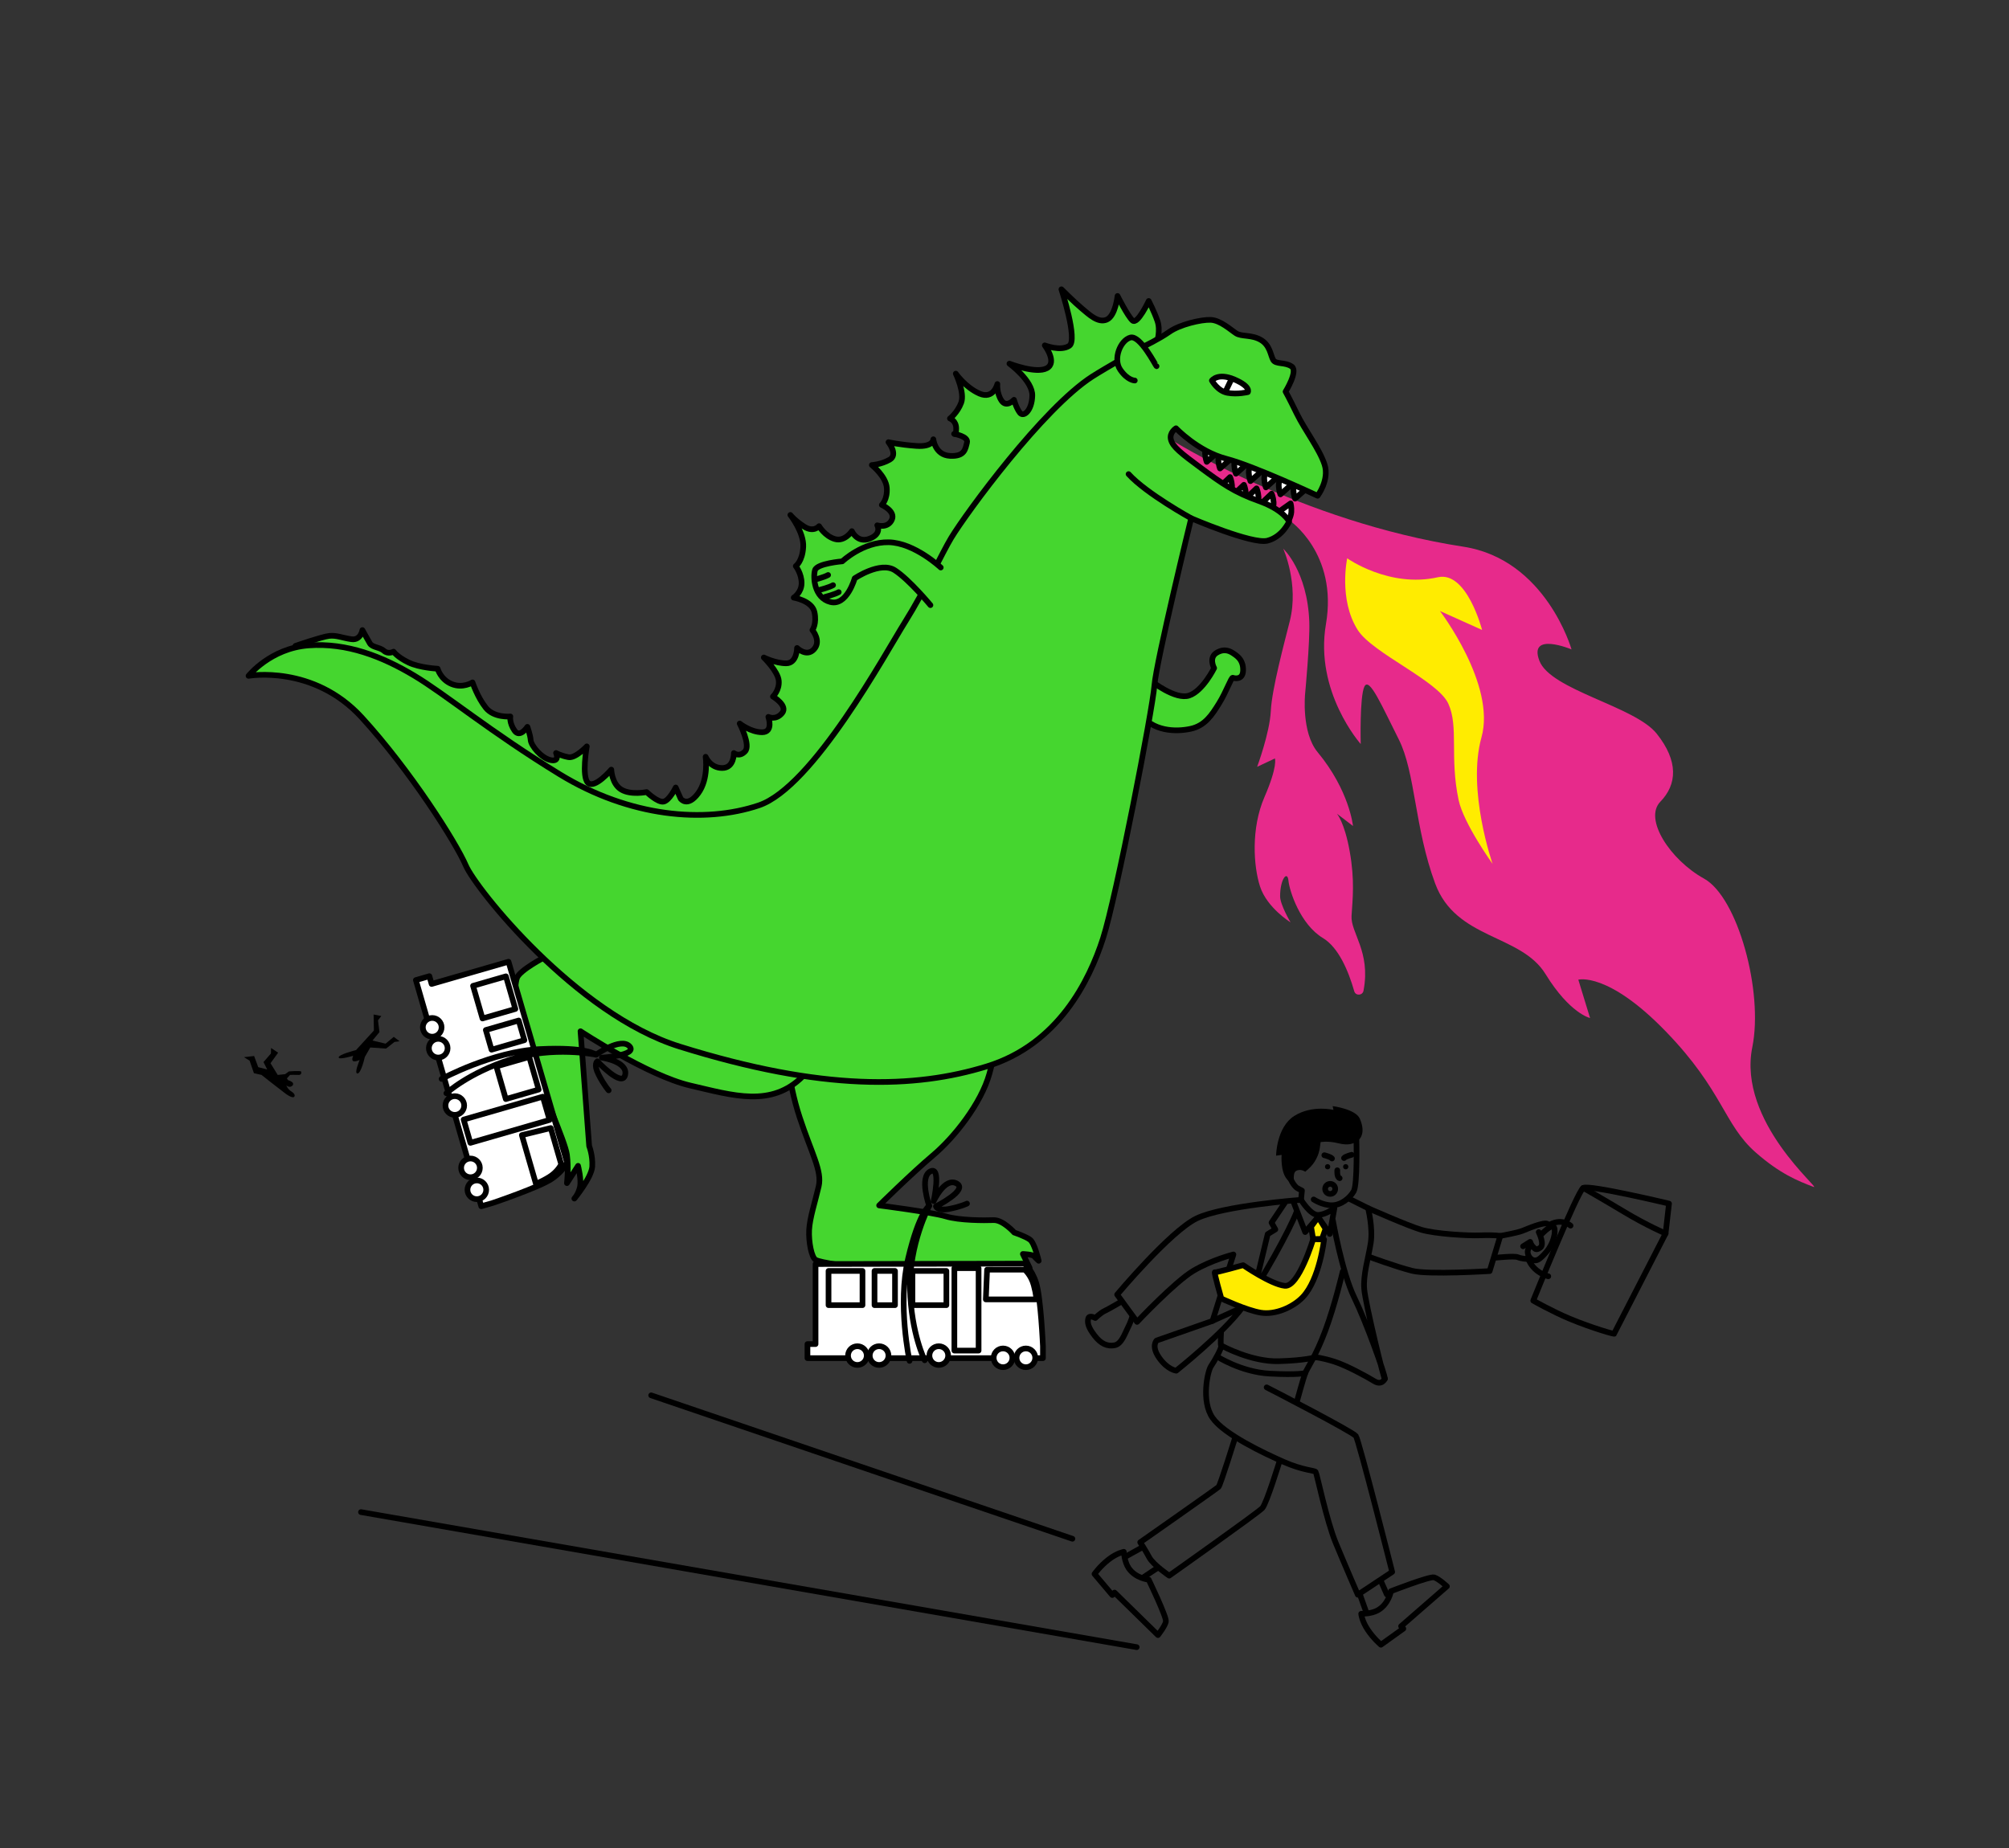 <?xml version="1.0" encoding="utf-8"?>
<!-- Generator: Adobe Illustrator 23.0.2, SVG Export Plug-In . SVG Version: 6.00 Build 0)  -->
<svg version="1.1" xmlns="http://www.w3.org/2000/svg" xmlns:xlink="http://www.w3.org/1999/xlink" x="0px" y="0px"
	 viewBox="0 0 709.97 653.29" style="enable-background:new 0 0 709.97 653.29;" xml:space="preserve">
<rect x="0" y="0" width="709.97" height="653.29" fill="#333333" stroke="none"/>
<style type="text/css">
	.st0{fill:#45D62F;stroke:#000000;stroke-width:2;stroke-linecap:round;stroke-linejoin:round;}
	.st1{fill:#E72A8B;}
	.st2{fill:#FFFFFF;stroke:#000000;stroke-width:2;stroke-linecap:round;stroke-linejoin:round;stroke-miterlimit:10;}
	.st3{fill:none;stroke:#000000;stroke-width:2;stroke-linecap:round;stroke-linejoin:round;stroke-miterlimit:10;}
	.st4{fill:#FFEC00;stroke:#000000;stroke-width:2;stroke-linecap:round;stroke-linejoin:round;}
	.st5{fill:#FFEC00;}
</style>
<g>
	<g>
		<path class="st0" d="M277.7,369.03c0,0,0.63,12.89,4.86,25.78c4.23,12.89,8.03,19.02,6.76,24.51c-1.27,5.49-3.17,11.2-3.38,15.42
			c-0.21,4.23,0.85,9.72,2.32,10.56c1.48,0.85,11.88,2.83,23.95,2.64c12.07-0.19,42.48-0.6,42.48-0.6l9.18,0.8l-2.39-4.92
			c0,0,3.46,0.13,3.99,0.8c0.53,0.66,1.6,1.6,1.6,1.6s-1.46-6.25-3.06-7.45c-1.6-1.2-5.59-2.53-5.59-2.53s-3.99-4.52-7.31-4.39
			c-3.32,0.13-12.1,0.13-16.89-1.33c-4.79-1.46-23.54-3.86-23.54-3.86s11.44-11.3,19.02-17.69s17.02-18.35,19.95-28.86
			c2.93-10.51,6.92-30.72,6.92-30.72"/>
		<path class="st0" d="M192.93,338.08c0,0-9.38,4.8-10.26,7.64c-0.87,2.84-1.31,10.04,3.93,25.31c5.24,15.28,13.09,32.3,13.75,37.1
			s0,10.04,0,10.04l3.93-6.11c0,0,1.31,5.02,0.65,7.64s-1.96,3.93-1.96,3.93s6.11-7.42,6.33-11.35s-1.09-7.2-1.09-7.2l-3.06-40.59
			c0,0,23.79,15.71,38.84,19.2c15.06,3.49,28.59,7.86,39.72-3.27c11.13-11.13,10.69-20.51,10.69-20.51L192.93,338.08z"/>
		<path class="st0" d="M406.94,240.77c0,0,8.48,6.72,13.32,5.06c4.84-1.65,8.81-9.69,8.81-9.69s-2.05-3.68,0.92-5.44
			c2.97-1.76,5.03-0.32,6.06,0.38c1.62,1.09,3.36,2.53,3.25,5.94s-3.08,2.75-3.63,2.53s-2.31,4.95-4.84,9.03
			c-2.53,4.07-4.95,7.93-10.13,9.03c-5.17,1.1-13.43,0.99-18.06-5.62"/>
		<path class="st0" d="M408.88,120.92c0,0,1.32-4.11,0.15-7.49c-1.17-3.38-3.08-7.05-3.08-7.05s-3.97,8.52-5.73,6.9
			c-1.76-1.62-5.29-8.67-5.29-8.67s-0.73,7.05-3.82,8.37c-3.08,1.32-6.32-1.91-8.81-3.97s-7.2-6.76-7.2-6.76s5.87,17.92,2.79,19.97
			s-8.67-0.15-8.67-0.15s4.55,6.02,0.73,8.08c-3.82,2.06-13.22-1.62-13.22-1.62s8.22,6.02,8.08,11.31s-3.08,7.78-4.41,6.02
			c-1.32-1.76-2.06-4.55-2.06-4.55s-2.64,2.94-4.41,0.29c-1.76-2.64-1.47-5.87-1.47-5.87s-1.32,5.58-6.32,3.38s-8.37-7.05-8.37-7.05
			s3.23,6.76,1.91,10.28s-3.97,5.58-3.97,5.58s2.2,0.73,2.2,3.52s-0.73,1.91-0.73,1.91s5.14,0.88,4.55,3.08s-0.73,4.99-6.02,4.7
			c-5.29-0.29-5.87-5.87-5.87-5.87s0,2.79-6.02,2.35c-6.02-0.44-9.84-1.32-9.84-1.32s3.52,4.41,0.44,6.17
			c-3.08,1.76-6.32,1.91-6.32,1.91s4.99,3.97,5.29,8.08c0.29,4.11-1.76,6.02-1.76,6.02s4.99,2.2,3.52,5.29
			c-1.47,3.08-5.14,1.91-5.14,1.91s1.76,2.94-2.64,4.7c-4.41,1.76-6.32-2.64-6.32-2.64s-2.5,3.82-6.02,2.79s-5.58-4.55-5.58-4.55
			s-1.91,2.35-5.29,0.15c-3.38-2.2-4.85-4.11-4.85-4.11s4.85,6.17,4.55,11.31c-0.29,5.14-2.64,6.76-2.64,6.76s2.06,2.64,2.06,6.02
			s-2.79,5.14-2.79,5.14s6.46,1.03,7.34,5.14c0.88,4.11-0.73,6.32-0.73,6.32s3.23,3.82,0.59,6.76c-2.64,2.94-6.02-0.44-6.02-0.44
			s0,5.43-3.82,5.43c-3.82,0-7.93-2.06-7.93-2.06s4.99,4.85,5.29,8.22c0.29,3.38-2.06,5.58-2.06,5.58s5.43,3.23,3.23,5.87
			c-2.2,2.64-4.85,1.32-4.85,1.32s1.91,5.43-2.2,5.43c-4.11,0-7.93-3.08-7.93-3.08s3.97,7.64,1.91,9.84s-3.97,0.59-3.97,0.59
			s0.15,5.29-4.11,5.29c-4.26,0-5.87-3.97-5.87-3.97s1.17,7.78-2.64,12.92s-6.17,1.91-6.17,1.91l-1.76-3.97c0,0-2.2,4.55-4.26,4.99
			c-2.06,0.44-6.02-3.38-6.02-3.38s-5.58,1.17-8.96-0.88c-3.38-2.06-3.52-7.05-3.52-7.05s-5.87,6.9-8.22,4.7
			c-2.35-2.2-0.44-12.92-0.44-12.92s-3.97,4.26-6.46,3.82c-2.5-0.44-4.41-1.47-4.41-1.47s1.47,3.23-1.91,2.5
			c-3.38-0.73-6.9-5.14-7.05-7.05c-0.15-1.91-1.17-4.7-1.17-4.7s-2.64,4.11-4.55,1.32c-1.91-2.79-1.47-4.99-1.47-4.99
			s-5.73,0.59-8.67-3.08c-2.94-3.67-4.7-8.96-4.7-8.96s-3.38,2.2-7.34,0.59c-3.97-1.62-4.99-5.43-4.99-5.43s-6.32-0.29-10.28-2.2
			s-5.29-3.82-5.29-3.82s-1.91,1.03-3.38-0.29s-4.11-1.17-4.99-2.64c-0.88-1.47-2.64-4.7-2.64-4.7s-0.59,3.67-3.82,3.23
			c-3.23-0.44-5.29-1.47-7.93-1.17s-11.9,3.52-11.9,3.52s60.51,27.02,74.91,39.36c14.39,12.34,45.24,30.99,72.12,27.02
			c26.88-3.97,47-27.61,59.63-48.03c12.63-20.42,28.93-55.22,41.12-68.74C364.38,164.39,408.88,120.92,408.88,120.92z"/>
		<path class="st1" d="M455.6,183.87c0,0,17.29,11.58,12.98,36.75c-4.1,23.93,12.29,42.36,12.29,42.36s-0.42-16.88,1.32-20.35
			c1.74-3.47,6.17,6.91,12.11,18.67c5.94,11.75,5.53,31.09,12.88,50.98c7.35,19.89,30.26,17.79,39,32.01
			c8.61,13.99,15.74,15.53,15.74,15.53l-4.15-13.55c0,0,10.4-2.88,30.85,18.23c20.45,21.11,20.48,32.91,31.92,42.91
			c8.51,7.45,14.74,9.96,20.35,12.1c3.16,1.2-26.97-23.04-21.63-49.41c3.96-19.55-5.11-52.94-17.05-59.55
			c-11.94-6.6-21.41-21.06-15.46-27.18s6.47-14.35-1.29-24.07c-7.77-9.72-37.52-15.37-41.46-25.78
			c-3.94-10.41,11.37-3.99,11.37-3.99s-9.01-31.79-38.22-36.3c-57.74-8.91-103.52-37.98-103.52-37.98l10.17,10.47L455.6,183.87z"/>
		<path class="st2" d="M454.87,184.99c0,0,1.35-2.17,1.48-3.99c0.13-1.82-0.26-3.08-0.26-3.08l-5.21,3.69L454.87,184.99z"/>
		<path class="st2" d="M449.2,181.65c0,0,1.02-2.34,0.89-4.16c-0.13-1.82-0.7-3.01-0.7-3.01l-4.63,4.39L449.2,181.65z"/>
		<path class="st2" d="M443.87,179.78c0,0,1.02-2.34,0.89-4.16c-0.13-1.82-0.7-3.01-0.7-3.01l-4.63,4.39L443.87,179.78z"/>
		<path class="st2" d="M439.4,178.52c0,0,1.02-2.34,0.89-4.16c-0.13-1.82-0.7-3.01-0.7-3.01l-4.63,4.39L439.4,178.52z"/>
		<path class="st2" d="M434.5,175.79c0,0,1.02-2.34,0.89-4.16c-0.13-1.82-0.7-3.01-0.7-3.01l-4.63,4.39L434.5,175.79z"/>
		<path class="st2" d="M426.9,156.09c0,0-1.1,2.3-1.04,4.13c0.07,1.83,0.59,3.03,0.59,3.03l4.78-4.23L426.9,156.09z"/>
		<path class="st2" d="M431.59,158.43c0,0-1.1,2.3-1.04,4.13c0.07,1.83,0.59,3.03,0.59,3.03l4.78-4.23L431.59,158.43z"/>
		<path class="st2" d="M437.22,160.27c0,0-1.1,2.3-1.04,4.13c0.07,1.83,0.59,3.03,0.59,3.03l4.78-4.23L437.22,160.27z"/>
		<path class="st2" d="M442.35,162.89c0,0-1.1,2.3-1.04,4.13c0.07,1.83,0.59,3.03,0.59,3.03l4.78-4.23L442.35,162.89z"/>
		<path class="st2" d="M447.81,165.12c0,0-1.1,2.3-1.04,4.13c0.07,1.83,0.59,3.03,0.59,3.03l4.78-4.23L447.81,165.12z"/>
		<path class="st2" d="M452.94,167.58c0,0-1.1,2.3-1.04,4.13c0.07,1.83,0.59,3.03,0.59,3.03l4.78-4.23L452.94,167.58z"/>
		<path class="st2" d="M458.12,169.08c0,0-1.1,2.3-1.04,4.13c0.07,1.83,0.59,3.03,0.59,3.03l4.78-4.23L458.12,169.08z"/>
		<g>
			<path d="M466.69,403.68c0,0,2.55-0.52,6.19,0.39s5.35,0.14,6.5-0.56c2.11-1.29,2.93-4.04,1.19-8.08
				c-1.48-3.45-9.62-4.48-9.62-4.48l0.29,1.34c0,0-7.53-1.86-13.86,2.14c-6.32,4-6.42,14.04-6.42,14.04l1.95-0.28
				c0,0-0.46,5.86,1.86,8.56c2.32,2.7,2.88,2.79,2.88,2.79s-1.21-4.74,0.37-5.67s3.25,0.28,3.25,0.28l1.14-1.02
				c2.25-2.01,3.69-4.77,4.06-7.76L466.69,403.68z"/>
			<path class="st3" d="M479.34,402.45c0,0,0.43,16.21-0.94,18.6s-4.44,4.95-7.76,4.95s-6.4-2.05-6.4-2.05"/>
			<path class="st3" d="M468.01,408.31c0,0,2.24,0.54,2.71,1.16"/>
			<path class="st3" d="M477.68,408.16c0,0-2.24,0.54-2.71,1.16"/>
			<path class="st3" d="M472.59,413.63c0,0-0.24,2.43,0.84,2.8"/>
			<circle cx="469.17" cy="412.38" r="0.92"/>
			<circle cx="475.57" cy="412.38" r="0.92"/>
			<circle class="st3" cx="470.08" cy="420.21" r="1.78"/>
			<path class="st3" d="M455.72,415.95c0,0,1.35,3.27,2.87,4.06c1.51,0.8,1.51,0.8,1.51,0.8l-0.32,3.27c0,0-27.66,2.05-36.96,6.59
				c-9.31,4.54-28.03,26.9-28.03,26.9l7.04,9.65c0,0,13.39-14.19,19.86-18.04c6.47-3.86,14.19-5.79,14.19-5.79l-7.38,23.49
				l-19.75,6.92c0,0-2.04,1.93,0.91,6.13c2.95,4.2,6.01,4.54,6.01,4.54s16.57-13.16,23.38-22.36s17.02-28.03,19.18-33.82"/>
			<line class="st3" x1="428.49" y1="466.87" x2="439.05" y2="462.1"/>
			<path class="st3" d="M396.26,460.06c0,0-4.43,2.61-5.9,3.29s-3.29,2.5-3.29,2.5s-2.16-1.25-2.5,0.23s0,3.06,2.27,6.01
				c2.27,2.95,4.54,3.86,7.04,3.4c2.5-0.45,3.63-4.2,4.65-6.13s1.7-4.2,1.7-4.2"/>
			<path class="st3" d="M459.78,424.07c0,0,3.33,5.46,6.05,5.35c2.71-0.1,5.74-2.4,5.74-2.4s-1.67,9.49-1.67,9.18
				c0-0.31-4.07-6.05-4.07-6.05l-4.59,5.32l-4.28-11.06"/>
			<polyline class="st3" points="454.04,425.15 449.35,432.14 450.7,434.54 447.99,436.21 443.19,456.14 			"/>
			<path class="st3" d="M471.05,431.41c0,0,3.23,18.36,7.51,27.13c4.28,8.76,10.85,27.13,10.85,28.8s-6.89-26.61-7.3-31.72
				c-0.42-5.11,1.46-10.96,2.3-16.28c0.83-5.32-0.94-12.31-0.94-12.31l-6.89-3.44"/>
			<path class="st3" d="M489.41,487.33c0,0-1.04,2.5-3.76,0.83s-9.81-5.53-14.09-6.89c-4.28-1.36-6.75-1.57-6.75-1.57"/>
			<path class="st3" d="M483.46,427.03c0,0,13.88,6.16,18.78,7.62c4.9,1.46,16.37,2.16,20.87,1.98c5.22-0.21,7.09,0.21,7.09,0.21
				l-3.76,12.42c0,0-21.7,1.36-27.44-0.1c-5.74-1.46-15.02-4.9-15.02-4.9"/>
			<path class="st3" d="M530.21,436.83c0,0,5.84-1.04,7.72-1.77s8.03-3.44,9.08-2.4"/>
			<path class="st3" d="M543.77,435.48c0,0,2.19,4.38,0.52,5.53s-1.88,0.21-2.5-0.31c-0.63-0.52-1.04-1.77-1.04-1.77l-2.5,1.57"/>
			<path class="st3" d="M528.33,444.56c0,0,6.78-0.73,8.03-0.21c1.25,0.52,3.13,0.63,3.13,0.63"/>
			<path class="st3" d="M544.92,436.1c0,0,3.55-3.76,4.28-2.3c0.73,1.46-0.21,5.74-2.61,8.56c-2.4,2.82-3.28,3.13-4.17,3.13
				c-1.77,0-3.44-2.82-1.98-4.59"/>
			<path class="st3" d="M547.16,451.1c0,0-5.41-1.17-7.24-6.65"/>
			<path class="st3" d="M555.03,433.2c0,0-2.96-2.69-7.2-0.42"/>
			<path class="st3" d="M570.44,471.33c0.96,0.59-7.76-1.9-15.82-5.27c-6.12-2.56-12.78-6.35-12.78-6.35s15.59-38.63,17.67-39.84
				s30.31,5.54,30.31,5.54l-1.21,10.57L570.44,471.33z"/>
			<path class="st3" d="M559.52,419.87c0,0,6.39,3.62,14.54,8.51c7.86,4.72,14.56,7.6,14.56,7.6"/>
			<path class="st3" d="M474.51,449.41c0,0-2.73,11.74-6.14,20.88c-3.41,9.14-6.41,13.24-7.1,15.01c-0.68,1.77-3,10.24-3,10.24"/>
			<path class="st3" d="M431.52,470.97c0,0-0.27,4.09,0,4.78s-2.32,5.32-3.55,7.1c-1.23,1.77-3.55,12.42,0.55,18.29
				c4.09,5.87,18.29,12.56,25.11,15.56c6.82,3,10.92,3,11.33,3.55s3.82,17.2,7.1,25.11c3.28,7.92,7.78,18.29,7.78,18.29l12.15-8.05
				c0,0-11.74-46.54-12.83-48.04c-1.09-1.5-29.62-16.24-31.53-17.2"/>
			<path class="st3" d="M432.14,475.85c0,0,10.18,5.54,19.74,5.27c9.56-0.27,12.94-1.41,12.94-1.41"/>
			<path class="st3" d="M430.18,479.51c0,0,8.49,5.45,18.49,5.99s12.61-0.19,12.61-0.19"/>
			<path class="st3" d="M452.22,516.34c0,0-4.59,15-6.12,16.69c-1.53,1.68-32.91,23.88-32.91,23.88s-5.66-3.83-7.04-6.43
				c-1.38-2.6-3.21-5.36-3.21-5.36s27.09-18.98,27.71-19.59c0.61-0.61,5.82-17.3,5.82-17.3"/>
			<line class="st3" x1="480.46" y1="563.19" x2="482.84" y2="569.88"/>
			<line class="st3" x1="487.87" y1="558.51" x2="490.1" y2="563.55"/>
			<path class="st3" d="M481.04,570.39c0,0,3.49,0.08,5.83-1.22c3.89-2.16,4.68-6.76,4.68-6.76s13.67-5.32,15.25-4.89
				c1.58,0.43,4.53,3.17,4.53,3.17l-16.19,14.1l0.79,0.86l-7.92,5.68c0,0-2.59-2.16-4.68-5.32S481.04,570.39,481.04,570.39z"/>
			<line class="st3" x1="403.85" y1="546.81" x2="397.64" y2="550.25"/>
			<line class="st3" x1="409.25" y1="554.05" x2="404.37" y2="557.29"/>
			<path class="st3" d="M397.15,548.49c0,0,0.2,3.48,1.68,5.71c2.46,3.7,7.11,4.13,7.11,4.13s6.39,13.21,6.08,14.82
				c-0.31,1.61-2.8,4.77-2.8,4.77l-15.34-15.02l-0.8,0.86l-6.29-7.44c0,0,1.95-2.75,4.94-5.08
				C394.73,548.9,397.15,548.49,397.15,548.49z"/>
			<polygon class="st4" points="463.33,433.6 464.06,437.98 467.19,437.88 468.44,434.33 465.83,430.16 			"/>
			<path class="st4" d="M467.92,438.09c0,0-1.57,14.09-7.51,20.35c-3.41,3.59-9.7,6.36-14.82,5.53s-13.98-5.01-13.98-5.01
				s-2.71-9.49-2.3-9.29s10.02-2.5,10.02-2.5s9.81,6.78,14.71,7.3c4.9,0.52,10.02-16.49,10.02-16.49L467.92,438.09z"/>
		</g>
		<path class="st0" d="M415.59,151.37c0,0,7.77,8.18,17.73,10.77c9.96,2.59,32.32,13.09,32.32,13.09s4.23-5.59,2.45-11.05
			c-1.77-5.46-6.96-12.14-9.82-18c-2.86-5.86-3.96-7.77-3.96-7.77s4.5-7.23,2.18-8.86c-2.32-1.64-5.59-0.68-6.55-2.32
			c-0.95-1.64-1.09-5.18-4.36-7.09s-6.82-1.09-8.73-2.32c-1.91-1.23-5.59-4.64-9-4.77s-10.91,1.64-14.59,4.23
			c-3.68,2.59-9.14,5.18-9.14,5.18s-13.81,7.85-18.14,10.64c-17.39,11.19-44.39,48.04-49.82,56.99
			c-3.16,5.21-9.34,18.64-16.29,29.71c-6.95,11.07-32.54,58.37-51.7,64.85c-19.16,6.47-45.67,4.13-70.39-11
			c-24.72-15.13-40.29-28.22-51.49-34.91c-11.2-6.69-23.71-11.64-37.23-10.62s-21.23,10.76-21.23,10.76s22.83-4.07,40,14.69
			s33.31,44.21,36.8,52.36c3.49,8.14,38.79,52.47,75.48,63.95c50.88,15.92,83.28,14.83,108.62,7.03s36.27-30.42,41.04-45.15
			c4.76-14.73,17.54-81,18.19-89.45c0.65-8.45,13-59.13,13-59.13s21.58,9.28,26.92,7.93c5.34-1.36,7.69-6.78,7.69-6.78
			s-1.99-4.16-10.67-7.24c-8.68-3.08-13.11-6.24-20.35-11.58c-7.24-5.34-10.13-7.6-10.76-10.13
			C413.16,152.86,415.59,151.37,415.59,151.37z"/>
		<path class="st0" d="M408.72,129.44c-0.26-0.09-5.76-11.09-9.26-10.13s-6.2,7.51-3.58,11.35c2.62,3.84,5.15,3.84,5.15,3.84"/>
		<path class="st0" d="M332.46,200.59c0,0-9.29-8.74-18.4-8.93c-9.11-0.18-16.39,6.74-16.39,6.74s-8.93,0.73-9.65,3.1
			c-0.73,2.37-0.36,9.84,5.46,11.29c5.83,1.46,8.56-8.38,8.56-8.38s9.07-6.14,14.17-2.86s12.6,12.33,12.6,12.33"/>
		<path class="st3" d="M287.85,204.91c0,0,3.5-0.91,4.8-1.68"/>
		<path class="st3" d="M289.6,208.51c0,0,3.5-0.91,4.8-1.68"/>
		<path class="st3" d="M291.6,210.97c0,0,3.5-0.91,4.8-1.68"/>
		<path class="st3" d="M420.97,183.19c0,0-15.87-8.72-22.14-15.62"/>
		<path class="st2" d="M428.27,134.5c0,0,2.09-2.91,8-0.36c5.91,2.54,4.72,4.45,4.72,4.45s-3.63,0.91-7.18,0.27
			C430.26,138.22,428.27,134.5,428.27,134.5z"/>
		<line class="st3" x1="435.26" y1="133.86" x2="433.26" y2="138.04"/>
		<g>
			<path class="st2" d="M288.21,446.77v28.29h-2.86v4.97h83.22v-4.21c0,0-0.75-17.31-2.41-22.42s-4.21-6.77-4.21-6.77L288.21,446.77
				z"/>
			<circle class="st2" cx="303" cy="479.13" r="3.31"/>
			<circle class="st2" cx="310.67" cy="479.13" r="3.31"/>
			<circle class="st2" cx="331.76" cy="479.13" r="3.31"/>
			<circle class="st2" cx="362.54" cy="479.92" r="3.31"/>
			<circle class="st2" cx="354.47" cy="479.92" r="3.31"/>
			<rect x="337.27" y="448.24" class="st2" width="8.56" height="29.12"/>
			<path class="st2" d="M348.83,448.77h13.32c0,0,2.21,1.85,3.18,5.47c0.97,3.62,0.88,5.03,0.88,5.03h-17.82L348.83,448.77z"/>
			<rect x="322.45" y="449.21" class="st2" width="12" height="12.09"/>
			<rect x="309.05" y="449.21" class="st2" width="7.24" height="12.09"/>
			<rect x="292.8" y="449.21" class="st2" width="12" height="12.09"/>
			<path class="st3" d="M321.43,481c0,0-4.34-19.93-0.48-36.25c3.86-16.32,7.42-18.55,7.42-18.55s-7.17,13.65-6.77,29.38
				c0.4,15.73,5.18,25.21,5.18,25.21"/>
			<path class="st3" d="M328.37,426.2c0,0-3.56-10.09,0.4-12.17c3.96-2.08,1.19,10.49,1.19,10.49s3.86-8.51,8.11-6.23
				c4.25,2.28-7.32,8.11-7.32,8.11s0.49,1.68,4.65,0.89c4.15-0.79,6.33-1.88,6.33-1.88"/>
		</g>
		<g>
			<path class="st2" d="M179.71,339.92l-27.18,7.86l-0.79-2.75l-4.77,1.38l23.11,79.94l4.05-1.17c0,0,16.42-5.53,20.87-8.54
				c4.46-3.01,5.33-5.93,5.33-5.93L179.71,339.92z"/>
			<circle class="st2" cx="152.74" cy="363.11" r="3.31"/>
			<circle class="st2" cx="154.87" cy="370.48" r="3.31"/>
			<circle class="st2" cx="160.73" cy="390.74" r="3.31"/>
			<circle class="st2" cx="168.51" cy="420.53" r="3.31"/>
			<circle class="st2" cx="166.27" cy="412.78" r="3.31"/>
			
				<rect x="174.85" y="381.06" transform="matrix(0.278 0.961 -0.961 0.278 509.423 113.65)" class="st2" width="8.56" height="29.12"/>
			<path class="st2" d="M194.63,398.71l3.7,12.8c0,0-1.17,2.63-4.37,4.57s-4.59,2.24-4.59,2.24l-4.95-17.12L194.63,398.71z"/>
			
				<rect x="176.69" y="374.93" transform="matrix(0.961 -0.278 0.278 0.961 -98.614 65.744)" class="st2" width="12.09" height="12"/>
			
				<rect x="172.31" y="362.15" transform="matrix(0.961 -0.278 0.278 0.961 -94.577 63.931)" class="st2" width="12.09" height="7.24"/>
			
				<rect x="168.46" y="346.45" transform="matrix(0.961 -0.278 0.278 0.961 -91.028 62.337)" class="st2" width="12.09" height="12"/>
			<path class="st3" d="M156.06,381.34c0,0,17.94-9.71,34.69-10.54s19.88,1.98,19.88,1.98s-15.1-3.1-30.1,1.65
				s-22.78,11.98-22.78,11.98"/>
			<path class="st3" d="M210.63,372.78c0,0,8.7-6.22,11.8-3c3.09,3.22-9.74,4.05-9.74,4.05s9.24,1.34,8.24,6.06
				c-1,4.72-9.83-4.78-9.83-4.78s-1.48,0.94,0.44,4.71s3.56,5.56,3.56,5.56"/>
		</g>
		<path d="M132.03,358.58l2.72,0.52l-1.17,1.55l0.52,4.14l-2.46,2.98l4.62,1.11l2.89-2.4l2.07,1.55l-1.8,0.24l-2.99,2.35l-5.57-0.39
			l-1.94,3.37c0,0-1.29,5.83-2.59,5.83c-1.29,0,0.78-4.79,0.78-4.79s-1.68,0.78-2.33,0.39c-0.65-0.39,0.04-1.87,0.04-1.87
			s-4.68,1.42-5.09,0.71c-0.61-1.06,6.09-2.72,6.09-2.72l6.31-6.91L132.03,358.58z"/>
		<path d="M95.8,370.41l2.49,1.66l-2.69,3.73l2.55,4.14l2.62-0.28l1.31-0.97c0,0,4.21-0.35,4.35,0.07s0.07,1.24-0.97,1.17
			c-1.04-0.07-2.97,0-2.97,0l-1.1,1.24l0.41,0.62c0,0,1.73,0.48,1.8,1.24c0.07,0.76-0.9,1.17-1.38,1.1s-1.04-0.48-1.04-0.48
			s0.48,1.31,1.8,2.14c1.31,0.83,1.24,1.45,1.04,1.8s-1.04,0.48-3.18-1.1c-2.14-1.59-8.42-6.56-8.42-6.56l-2.69-0.62l-1.52-4.42
			l-2-1.24l3.59-0.41l1.45,3.94l3.18,0.83l-1.31-2.62l2.62-3.04L95.8,370.41z"/>
		<path class="st1" d="M461.22,245.2c0,0-1.39,13.64,4.43,20.66c11.26,13.59,12.49,26.08,12.49,26.08l-5.69-4.35
			c0,0,2.67,2.94,4.52,13.27s1.03,16.94,0.66,22.85s6.81,12.62,4.26,26.27c-0.01,0.05-0.02,0.11-0.03,0.17
			c-0.32,1.76-2.79,1.91-3.28,0.19c-2.05-7.17-5.53-15.46-11.08-18.8c-7.98-4.8-11.81-16.6-12.17-20.29
			c-0.37-3.69-2.94-0.56-2.95,5.53c-0.01,2.95,3.69,9.22,3.69,9.22s-8.34-5.13-10.79-12.71c-2.3-7.11-3.23-20.5,1.57-31.56
			c4.8-11.07,3.69-13.65,3.69-13.65l-6.27,2.95c0,0,4.46-12.02,4.83-19.76c0.37-7.75,4.82-24.21,6.72-31.79
			c3.28-13.11-2.33-25.55-2.33-25.55s8.55,7.85,9.21,25.88C462.95,227.04,461.22,245.2,461.22,245.2z"/>
		<line class="st3" x1="401.71" y1="582.18" x2="127.57" y2="534.45"/>
		<line class="st3" x1="378.98" y1="543.87" x2="230.12" y2="493.18"/>
	</g>
	<path class="st5" d="M476.09,197.33c0,0-3.12,14.56,3.72,25.33c5.24,8.25,28.31,17.88,32.03,26.07c3.72,8.19,0.4,18.81,3.63,34.05
		c1.76,8.31,12.01,22.57,12.01,22.57s-9.15-26.11-3.93-44.74c5.21-18.62-14.69-44.66-14.69-44.66l14.9,6.7
		c0,0-5.37-20.94-15.64-18.62C490.96,207.91,476.09,197.33,476.09,197.33z"/>
</g>
</svg>
